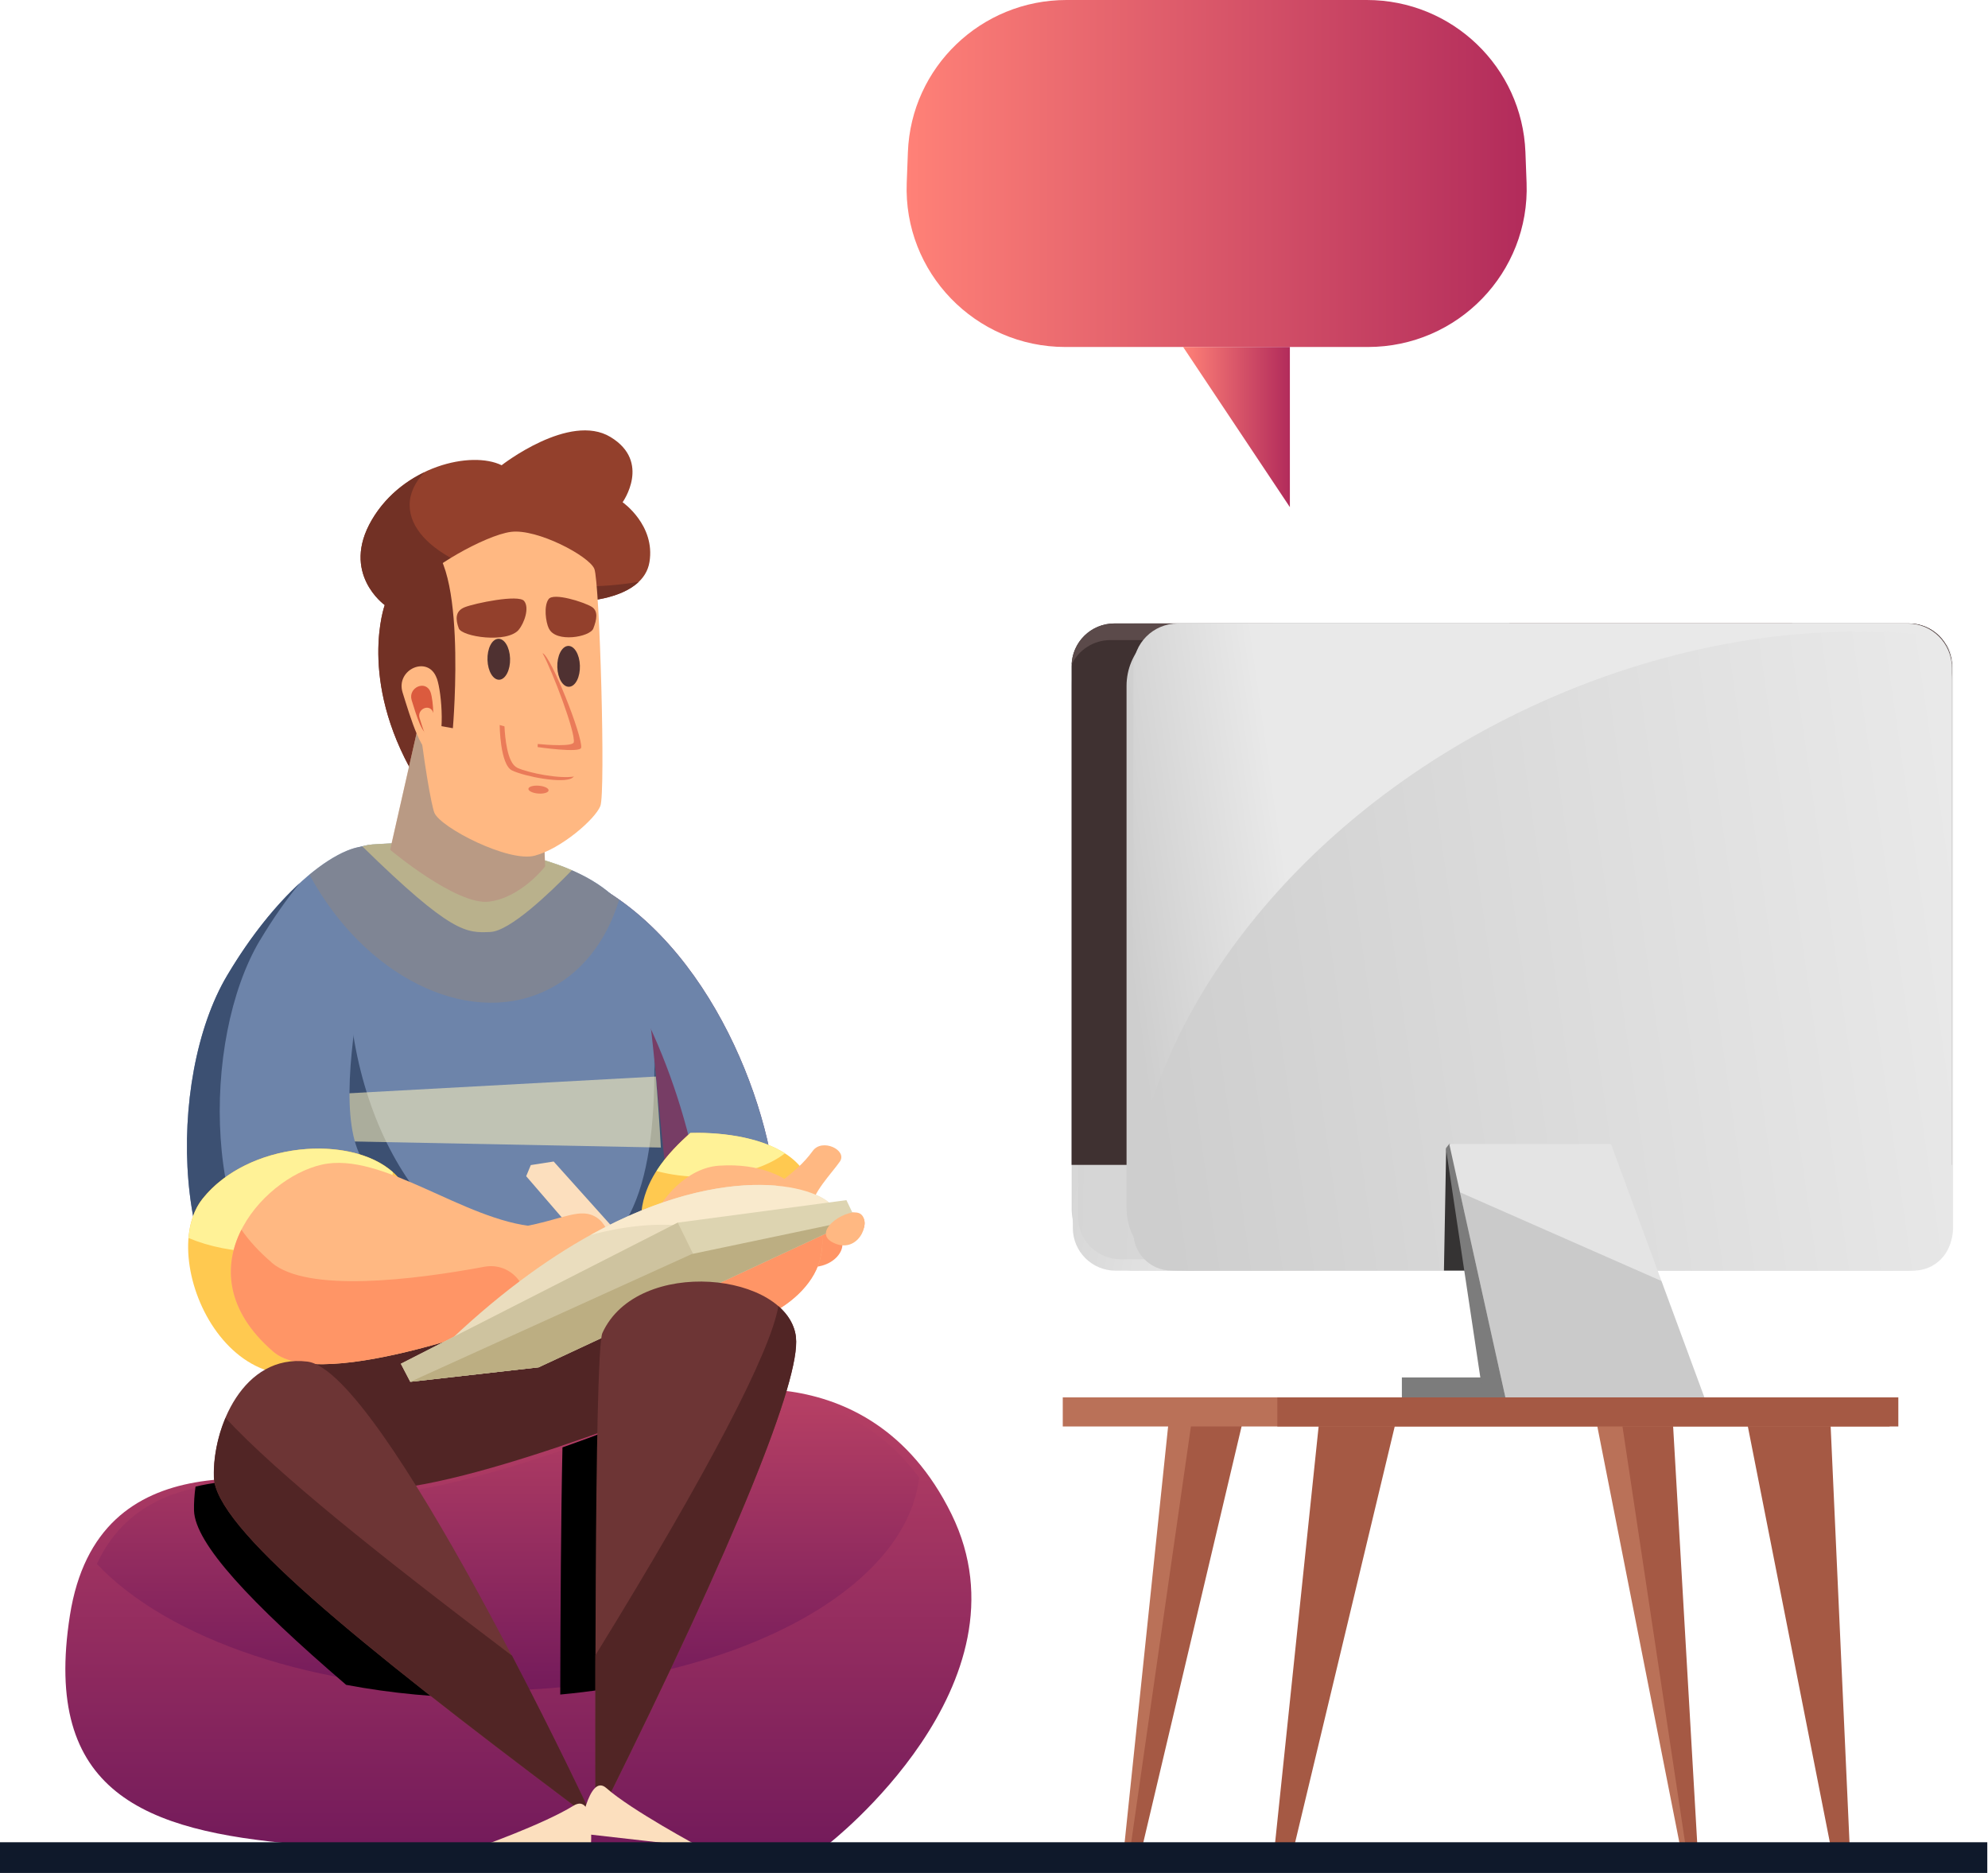 <svg width="224" height="211" viewBox="0 0 224 211" fill="none" xmlns="http://www.w3.org/2000/svg">
<defs>
<linearGradient id="paint0_linear_1_61298" x1="58.409" y1="156.482" x2="58.409" y2="207.762" gradientUnits="userSpaceOnUse">
<stop stop-color="#B74064"/>
<stop offset="1" stop-color="#741B5B"/>
</linearGradient>
<linearGradient id="paint1_linear_1_61298" x1="57.243" y1="157.148" x2="57.243" y2="190.462" gradientUnits="userSpaceOnUse">
<stop stop-color="#B74064"/>
<stop offset="1" stop-color="#741B5B"/>
</linearGradient>
<linearGradient id="paint2_linear_1_61298" x1="102.154" y1="19.548" x2="172.022" y2="19.548" gradientUnits="userSpaceOnUse">
<stop stop-color="#FF8177"/>
<stop offset="1" stop-color="#B22B5B"/>
</linearGradient>
<linearGradient id="paint3_linear_1_61298" x1="133.31" y1="48.113" x2="145.338" y2="48.113" gradientUnits="userSpaceOnUse">
<stop stop-color="#FF8177"/>
<stop offset="1" stop-color="#B22B5B"/>
</linearGradient>
<linearGradient id="paint4_linear_1_61298" x1="221.102" y1="94.66" x2="85.062" y2="92.083" gradientUnits="userSpaceOnUse">
<stop stop-color="#E9E9E9"/>
<stop offset="1" stop-color="#CECECE"/>
</linearGradient>
<linearGradient id="paint5_linear_1_61298" x1="136.316" y1="144.836" x2="110.863" y2="139.764" gradientUnits="userSpaceOnUse">
<stop stop-color="#E9E9E9"/>
<stop offset="1" stop-color="#CECECE"/>
</linearGradient>
<linearGradient id="paint6_linear_1_61298" x1="220.238" y1="94.66" x2="126.372" y2="107.951" gradientUnits="userSpaceOnUse">
<stop stop-color="#E9E9E9"/>
<stop offset="1" stop-color="#CECECE"/>
</linearGradient>
<linearGradient id="paint7_linear_1_61298" x1="221.01" y1="94.66" x2="127.143" y2="107.951" gradientUnits="userSpaceOnUse">
<stop offset="0.799" stop-color="#E9E9E9"/>
<stop offset="1" stop-color="#CECECE"/>
</linearGradient>
<linearGradient id="paint8_linear_1_61298" x1="221.01" y1="95.262" x2="127.19" y2="108.713" gradientUnits="userSpaceOnUse">
<stop stop-color="#E9E9E9"/>
<stop offset="1" stop-color="#CECECE"/>
</linearGradient>
</defs>
<path d="M94.319 139.233C92.535 138.241 85.809 141.078 89.568 142.401C93.718 143.854 96.103 140.226 94.319 139.233Z" fill="#FF9566"/>
<path d="M96.825 136.798C95.041 135.805 88.315 138.642 92.074 139.965C96.224 141.418 98.609 137.79 96.825 136.798Z" fill="#FF9566"/>
<path d="M62.164 97.617C77.29 102.077 85.839 120.791 87.323 133.31L73.561 138.642L62.154 97.617H62.164Z" fill="#773D65"/>
<path d="M79.234 136.447L87.333 133.31C85.849 120.791 77.29 102.077 62.174 97.617L63.197 101.305C72.358 109.655 77.731 124.74 79.234 136.447Z" fill="#6D84AA"/>
<path d="M30.521 147.272C26.381 125.01 31.674 95.873 41.968 95.131C52.261 94.389 64.4 96.123 69.481 101.325C74.563 106.527 74.934 142.601 74.934 142.601L63.528 158.348L36.795 159.831C36.795 159.831 31.503 152.604 30.511 147.272H30.521Z" fill="#6D84AA"/>
<path d="M73.731 119.457C73.872 134.552 70.434 142.601 61.333 142.601C50.297 142.601 39.161 128.659 39.161 108.291C39.161 105.415 34.731 103.49 35.062 100.804C29.569 110.497 26.191 130.974 29.268 147.482C30.26 152.815 36.795 159.841 36.795 159.841L63.528 158.358L76.107 142.08C76.107 142.08 74.804 130.623 73.731 119.467V119.457Z" fill="#3C5072"/>
<g style="mix-blend-mode:overlay" opacity="0.57">
<path d="M29.358 124.158L34.28 128.488L74.463 129.28C74.323 126.724 74.132 123.998 73.902 121.282L29.388 123.707C29.378 123.858 29.368 124.008 29.358 124.158Z" fill="#FFF3BD"/>
</g>
<path d="M77.781 127.636C74.613 130.493 68.7 136.357 75.034 144.886L91.121 139.303C95.111 126.694 77.781 127.646 77.781 127.646V127.636Z" fill="#FFC950"/>
<path d="M79.074 132.568C82.963 132.568 86.391 131.525 88.445 129.932C84.326 127.276 77.781 127.636 77.781 127.636C76.628 128.679 75.124 130.112 73.972 131.926C75.505 132.337 77.239 132.578 79.074 132.578V132.568Z" fill="#FFF297"/>
<path d="M42.579 95.752C40.344 93.898 32.536 98.228 25.599 109.885C18.653 121.532 19.154 145.829 30.802 152.274L42.078 132.067C34.801 126.494 44.804 97.607 42.569 95.752H42.579Z" fill="#6D84AA"/>
<path d="M29.298 105.926C30.771 103.45 32.285 101.325 33.768 99.501C31.172 101.887 28.316 105.315 25.599 109.885C18.663 121.532 19.154 145.829 30.802 152.274L33.398 147.633C22.823 140.306 22.582 117.202 29.288 105.926H29.298Z" fill="#3C5072"/>
<path d="M22.803 135.074C17.26 142.07 26.762 162.517 40.745 151.833L45.235 133.099C41.276 127.686 28.346 128.087 22.803 135.074Z" fill="#FFC950"/>
<path d="M29.398 141.017C37.347 141.017 43.822 137.048 44.263 132.057C39.492 127.787 27.955 128.579 22.803 135.084C21.881 136.246 21.39 137.77 21.249 139.474C23.595 140.456 26.391 141.027 29.398 141.027V141.017Z" fill="#FFF297"/>
<path d="M75.435 148.304C68.489 144.215 74.092 131.796 81.008 131.325C90.179 130.704 94.149 137.399 92.164 142.601C90.179 147.803 81.299 151.762 75.435 148.304Z" fill="#FFB882"/>
<path d="M90.641 134.633C87.754 139.103 79.966 142.07 74.643 138.933C74.112 138.622 73.661 138.251 73.27 137.85C71.596 141.669 71.767 146.139 75.435 148.304C81.299 151.762 90.189 147.813 92.164 142.601C93.176 139.945 92.625 136.898 90.63 134.633H90.641Z" fill="#FF9566"/>
<path d="M31.674 154.379L38.119 170.736C54.978 167.93 72.499 163.79 72.499 163.79L79.435 144.616C59.769 145.107 37.868 151.271 31.674 154.368V154.379Z" fill="#512525"/>
<path d="M33.498 207.762H93.327C93.327 207.762 116.631 189.751 107.209 170.576C97.787 151.402 78.121 157.355 78.121 157.355C78.121 157.355 50.517 168.762 40.935 167.77C31.353 166.777 11.026 161.986 7.878 181.983C4.741 201.979 16.308 206.279 33.498 207.762Z" fill="url(#paint0_linear_1_61298)"/>
<path d="M103.57 166.477C93.768 153.186 77.831 157.997 77.831 157.997C77.831 157.997 50.858 169.143 41.496 168.171C33.217 167.319 16.749 163.57 10.915 176.189C18.904 184.649 35.532 190.462 54.767 190.462C80.737 190.462 101.967 179.858 103.57 166.467V166.477Z" fill="url(#paint1_linear_1_61298)"/>
<path d="M78.031 157.365C78.031 157.365 71.285 160.272 63.377 163.059C63.207 170.777 63.147 181.672 63.127 190.903C66.595 190.583 69.942 190.071 73.12 189.37C80.397 173.062 84.506 161.996 85.508 156.483C81.168 156.373 78.031 157.355 78.031 157.355V157.365Z" fill="black"/>
<path d="M41.697 168C36.735 167.459 28.827 165.845 22.031 167.479C21.901 168.411 21.841 169.323 21.861 170.175C21.981 173.894 28.195 180.529 39.001 189.811C44.002 190.753 49.375 191.284 54.968 191.284C55.138 191.284 55.318 191.284 55.489 191.284C51.66 183.626 47.029 174.866 42.739 168.06C42.368 168.06 42.017 168.04 41.697 168Z" fill="black"/>
<path d="M30.812 152.274C20.267 143.193 29.428 132.738 36.264 131.205C43.1 129.671 52.251 137.529 60.37 138.191C63.337 138.431 58.907 148.204 58.907 148.204C58.907 148.204 36.334 157.035 30.822 152.284L30.812 152.274Z" fill="#FFB882"/>
<path d="M59.288 132.508L59.809 131.255L62.385 130.854L70.433 139.825L66.805 141.218L59.288 132.508Z" fill="#FCDFBE"/>
<path d="M58.686 138.241C63.497 137.379 65.412 135.936 67.266 137.189C69.121 138.442 68.78 141.479 68.78 141.479L57.824 146.761L58.686 138.251V138.241Z" fill="#FFB882"/>
<path d="M30.601 142.22C29.148 140.977 28.035 139.735 27.203 138.532C25.168 142.541 25.359 147.593 30.801 152.284C36.324 157.035 58.887 148.204 58.887 148.204C60.2 145.307 57.704 142.13 54.577 142.711C46.588 144.195 34.6 145.668 30.591 142.23L30.601 142.22Z" fill="#FF9566"/>
<path d="M49.715 151.963L94.049 136.256C92.465 132.828 73.992 128.338 49.715 151.963Z" fill="#EADDBE"/>
<path d="M86.761 134.061C89.518 131.966 90.52 131.104 91.583 129.651C92.645 128.198 95.522 129.571 94.63 130.864C93.738 132.157 91.483 134.422 91.442 136.106C91.412 137.79 86.761 134.061 86.761 134.061Z" fill="#FFB882"/>
<path d="M82.852 140.226L94.048 136.256C92.856 133.68 82.111 130.503 66.534 139.133C75.265 136.788 81.188 138.452 82.852 140.226Z" fill="#F9EACD"/>
<path d="M46.227 155.672L45.165 153.637L76.367 137.74L95.371 135.204L96.424 137.399L60.701 154.038L46.227 155.672Z" fill="#DDD4B1"/>
<path d="M46.227 155.671L45.165 153.637L76.367 137.74L79.144 143.393L60.701 154.038L46.227 155.671Z" fill="#CEC39F"/>
<path d="M46.227 155.672L77.951 141.278L96.424 137.399L60.701 154.038L46.227 155.672Z" fill="#BCAE82"/>
<path d="M68.078 203.462C83.053 173.333 90.219 155.361 89.688 150.66C88.866 143.323 71.837 141.489 67.877 150.169C66.905 152.294 67.106 203.462 67.106 203.462H68.088H68.078Z" fill="#6D3535"/>
<path d="M89.688 150.66C89.538 149.287 88.806 148.104 87.704 147.142C86.842 152.234 79.976 165.554 67.086 186.483C67.066 195.905 67.086 203.462 67.086 203.462H68.068C83.043 173.333 90.21 155.361 89.678 150.66H89.688Z" fill="#512525"/>
<path d="M64.72 203.462C39.843 184.759 24.276 172.07 24.096 166.426C23.916 160.854 27.414 152.494 34.641 153.396C43.06 154.439 66.124 203.473 66.124 203.473H64.71L64.72 203.462Z" fill="#6D3535"/>
<path d="M57.674 186.513C42.559 175.077 31.293 166.066 25.409 159.741C24.477 161.946 24.046 164.372 24.106 166.416C24.286 172.06 39.852 184.749 64.73 203.452H66.144C66.144 203.452 62.545 195.815 57.684 186.503L57.674 186.513Z" fill="#512525"/>
<path d="M153.998 0H120.169C110.557 0 102.658 7.567 102.298 17.14L102.167 20.593C101.776 30.696 109.895 39.091 120.039 39.091H154.128C164.271 39.091 172.39 30.696 172.009 20.593L171.879 17.14C171.508 7.567 163.62 0 154.008 0H153.998Z" fill="url(#paint2_linear_1_61298)"/>
<path d="M145.338 57.133V39.091L133.31 39.091L145.338 57.133Z" fill="url(#paint3_linear_1_61298)"/>
<path d="M182.724 155.18H157.957V157.516H182.724V155.18Z" fill="#7C7C7C"/>
<path d="M212.904 70.243H127.787C123.901 70.243 120.75 73.393 120.75 77.279V136.106C120.75 139.992 123.901 143.142 127.787 143.142H212.904C216.79 143.142 219.941 139.992 219.941 136.106V77.279C219.941 73.393 216.79 70.243 212.904 70.243Z" fill="url(#paint4_linear_1_61298)"/>
<path d="M135.595 143.142H178.404L201.939 70.243H170.065L135.595 143.142Z" fill="#F4E8D0"/>
<path d="M219.289 72.448C219.409 72.869 219.48 73.32 219.48 73.781V137.048C219.48 139.714 217.325 141.869 214.658 141.869H126.283C123.617 141.869 121.462 139.714 121.462 137.048V73.781C121.462 73.32 121.532 72.879 121.652 72.448C121.161 73.2 120.881 74.102 120.881 75.064V138.331C120.881 140.997 123.036 143.152 125.702 143.152H215.25C217.916 143.152 220.071 140.997 220.071 138.331V75.064C220.071 74.102 219.78 73.2 219.299 72.448H219.289Z" fill="url(#paint5_linear_1_61298)"/>
<path d="M215.12 70.243H125.562C122.895 70.243 120.74 72.398 120.74 75.064V131.235H219.931V75.064C219.931 72.398 217.776 70.243 215.109 70.243H215.12Z" fill="#3F3131"/>
<path d="M182.253 131.225L201.939 70.243H170.065L141.228 131.225H182.253Z" fill="#493A3A"/>
<path d="M125.141 72.108H215.53C217.465 72.108 219.139 73.23 219.921 74.854C219.81 72.288 217.706 70.233 215.11 70.233H125.562C122.966 70.233 120.861 72.288 120.75 74.854C121.532 73.23 123.196 72.108 125.141 72.108Z" fill="#5B4A4A"/>
<path d="M212.122 70.243H133.971C130.085 70.243 126.935 73.393 126.935 77.279V136.106C126.935 139.992 130.085 143.142 133.971 143.142H212.122C216.009 143.142 219.159 139.992 219.159 136.106V77.279C219.159 73.393 216.009 70.243 212.122 70.243Z" fill="url(#paint6_linear_1_61298)"/>
<path d="M214.939 70.243H132.698C129.941 70.243 127.706 72.478 127.706 75.235V138.151C127.706 140.908 129.941 143.142 132.698 143.142H214.939C217.696 143.142 219.931 140.908 219.931 138.151V75.235C219.931 72.478 217.696 70.243 214.939 70.243Z" fill="url(#paint7_linear_1_61298)"/>
<path d="M173.653 79.094C148.184 90.55 131.024 111.619 127.706 132.448V138.852C127.706 141.218 129.631 143.142 131.996 143.142H215.641C218.006 143.142 219.931 141.218 219.931 138.852V76.668C219.931 74.593 218.948 72.759 217.425 71.586C203.813 70.083 188.498 72.418 173.653 79.094Z" fill="url(#paint8_linear_1_61298)"/>
<path d="M162.948 129.411L162.698 143.142H172.641L162.948 129.411Z" fill="#353333"/>
<path d="M163.329 128.829L162.918 129.36L167.148 157.516H189.58L163.329 128.829Z" fill="#7C7C7C"/>
<path d="M181.521 128.889H163.299L169.644 157.516H192.076L181.521 128.889Z" fill="#E4E4E4"/>
<path opacity="0.25" d="M169.644 157.516H192.076L187.205 144.315L164.502 134.322L169.644 157.516Z" fill="#7C7C7C"/>
<path d="M179.797 159.771H185.581L190.773 209.326H189.57L179.797 159.771Z" fill="#BA7158"/>
<path d="M182.674 159.771H188.468L191.334 209.326H190.132L182.674 159.771Z" fill="#A55944"/>
<path d="M196.757 159.771H202.54L207.722 209.326H206.53L196.757 159.771Z" fill="#A55944"/>
<path d="M200.445 159.771H206.229L208.474 209.326H207.281L200.445 159.771Z" fill="#A55944"/>
<path d="M154.459 159.771H148.675L143.493 209.326H144.686L154.459 159.771Z" fill="#A55944"/>
<path d="M157.375 159.771H151.592L144.315 209.326H145.508L157.375 159.771Z" fill="#A55944"/>
<path d="M137.509 159.771H131.716L126.534 209.326H127.727L137.509 159.771Z" fill="#BA7158"/>
<path d="M140.115 159.771H134.322L127.205 209.326H128.408L140.115 159.771Z" fill="#A55944"/>
<path d="M212.914 157.426H119.748V160.703H212.914V157.426Z" fill="#BA7158"/>
<path d="M213.897 157.426H143.924V160.703H213.897V157.426Z" fill="#A55944"/>
<path d="M66.575 208.093H53.945C53.945 208.093 61.202 205.537 64.61 203.432C67.066 201.919 66.575 208.093 66.575 208.093Z" fill="#FCDFBE"/>
<path d="M65.291 206.54L78.873 208.083C78.873 208.083 71.115 203.924 68.319 201.438C66.304 199.654 65.291 206.53 65.291 206.53V206.54Z" fill="#FCDFBE"/>
<path d="M223.92 207.542H0V211H223.92V207.542Z" fill="#0F192B"/>
<path d="M64.44 98.048C58.396 95.412 49.665 94.58 41.957 95.141C41.577 95.171 41.196 95.251 40.825 95.352C50.898 105.214 52.552 105.114 55.248 104.994C57.433 104.904 61.884 100.664 64.43 98.048H64.44Z" fill="#FFF297"/>
<path d="M46.678 87.393C40.313 76.488 43.351 68.158 43.351 68.158C43.351 68.158 38.349 64.6 41.907 58.546C45.465 52.492 53.113 50.748 56.521 52.412C56.521 52.412 64.169 46.428 68.79 49.234C73.41 52.031 70.153 56.581 70.153 56.581C70.153 56.581 73.861 59.157 73.18 63.317C72.498 67.477 65.833 67.707 65.833 67.707L46.678 87.393Z" fill="#93402C"/>
<path d="M65.552 66.073C54.837 66.073 46.157 61.964 46.157 56.902C46.157 55.589 46.748 54.336 47.811 53.214C45.536 54.306 43.381 56.06 41.907 58.556C38.349 64.61 43.351 68.168 43.351 68.168C43.351 68.168 40.324 76.498 46.678 87.403L65.833 67.717C65.833 67.717 69.852 67.567 71.967 65.552C69.962 65.883 67.807 66.073 65.562 66.073H65.552Z" fill="#723125"/>
<path d="M43.962 95.752L47.821 78.713L60.771 80.377L61.423 97.607C61.423 97.607 58.727 101.125 55.098 101.576C51.46 102.027 43.972 95.742 43.972 95.742L43.962 95.752Z" fill="#FFB882"/>
<g style="mix-blend-mode:multiply" opacity="0.6">
<path d="M69.772 101.385C69.411 101.135 69.07 100.864 68.7 100.634C67.527 99.631 66.094 98.769 64.44 98.048C64.009 97.857 63.548 97.677 63.087 97.506C62.916 97.446 62.746 97.386 62.565 97.326C62.235 97.216 61.904 97.106 61.573 96.995C61.513 96.975 61.453 96.955 61.393 96.935L60.771 80.387L47.821 78.723L44.123 95.021C43.982 95.021 43.842 95.031 43.702 95.041C43.11 95.071 42.529 95.101 41.947 95.141C41.697 95.161 41.456 95.201 41.206 95.261C41.045 95.291 40.885 95.341 40.725 95.382C39.241 95.572 37.186 96.624 34.871 98.539C41.005 109.885 52.472 115.729 61.322 111.689C65.462 109.795 68.329 106.066 69.752 101.395L69.772 101.385Z" fill="#8A8686"/>
</g>
<path d="M47.28 65.743C45.275 70.754 48.262 89.899 48.944 91.563C49.625 93.227 57.273 97.166 60.23 96.404C63.187 95.642 67.046 92.314 67.647 90.801C68.249 89.287 67.567 65.512 66.966 64.079C66.364 62.636 60.531 59.538 57.574 59.919C54.617 60.3 47.881 64.239 47.28 65.753V65.743Z" fill="#FFB882"/>
<path d="M47.29 60.891C52.833 61.292 51.028 82.04 51.028 82.04L47.32 81.379C47.32 81.379 41.757 60.49 47.3 60.891H47.29Z" fill="#723125"/>
<path d="M49.214 76.427C48.282 73.751 44.543 75.395 45.365 78.021C46.187 80.647 47.691 85.799 48.944 84.647C50.197 83.494 49.806 78.091 49.224 76.427H49.214Z" fill="#FFB882"/>
<path d="M48.523 78.011C48.012 76.528 45.937 77.44 46.388 78.893C46.839 80.347 47.671 83.193 48.362 82.562C49.054 81.93 48.834 78.933 48.523 78.011Z" fill="#DB5B3E"/>
<path d="M48.813 80.276C48.442 79.204 46.949 79.865 47.28 80.908C47.611 81.96 48.202 84.005 48.703 83.544C49.204 83.083 49.044 80.928 48.813 80.266V80.276Z" fill="#FFB882"/>
<path d="M65.342 74.984C65.302 73.711 64.7 72.719 63.999 72.769C63.297 72.819 62.756 73.892 62.796 75.155C62.836 76.427 63.437 77.42 64.139 77.37C64.851 77.32 65.382 76.257 65.342 74.984Z" fill="#4F3131"/>
<path d="M60.751 73.32C61.603 72.719 65.121 82.492 64.871 83.785C64.751 84.426 60.24 83.955 60.24 83.955C60.24 83.955 60.591 73.431 60.741 73.32H60.751Z" fill="#FFB882"/>
<path d="M61.132 73.591C62.224 75.555 64.871 82.542 64.65 83.624C64.55 84.115 61.743 83.935 60.591 83.815C60.591 84.035 60.581 84.165 60.581 84.165C60.581 84.165 65.372 84.867 65.482 84.236C65.683 83.003 62.064 73.862 61.142 73.591H61.132Z" fill="#EA7B59"/>
<path d="M57.473 74.182C57.433 72.909 56.832 71.917 56.13 71.967C55.419 72.007 54.887 73.08 54.928 74.353C54.968 75.626 55.569 76.618 56.271 76.578C56.972 76.528 57.514 75.455 57.473 74.192V74.182Z" fill="#4F3131"/>
<path d="M58.456 70.945C57.123 72.508 52.031 71.737 51.69 70.784C51.349 69.832 51.229 68.86 52.362 68.409C53.494 67.958 58.436 66.935 59.057 67.707C59.689 68.479 59.057 70.223 58.446 70.945H58.456Z" fill="#93402C"/>
<path d="M61.854 70.814C62.635 72.448 66.484 71.767 66.855 70.804C67.226 69.832 67.447 68.84 66.665 68.359C65.883 67.868 62.375 66.715 61.813 67.497C61.252 68.269 61.483 70.063 61.843 70.814H61.854Z" fill="#93402C"/>
<path d="M58.275 86.481C57.143 85.97 56.902 83.053 56.842 81.83L56.301 81.68C56.301 81.68 56.331 86.15 57.704 86.802C59.207 87.503 63.397 88.295 64.46 87.653C64.53 87.603 64.61 87.543 64.68 87.483C63.016 87.754 59.618 87.102 58.265 86.491L58.275 86.481Z" fill="#EA7B59"/>
<path d="M61.813 89.047C61.834 88.806 61.343 88.566 60.711 88.516C60.08 88.465 59.558 88.626 59.538 88.866C59.518 89.107 60.009 89.347 60.641 89.398C61.272 89.448 61.794 89.287 61.813 89.047Z" fill="#EA7B59"/>
<path d="M97.015 136.798C95.813 135.805 91.282 138.642 93.818 139.965C96.615 141.418 98.218 137.79 97.015 136.798Z" fill="#FFB882"/>

</svg>
